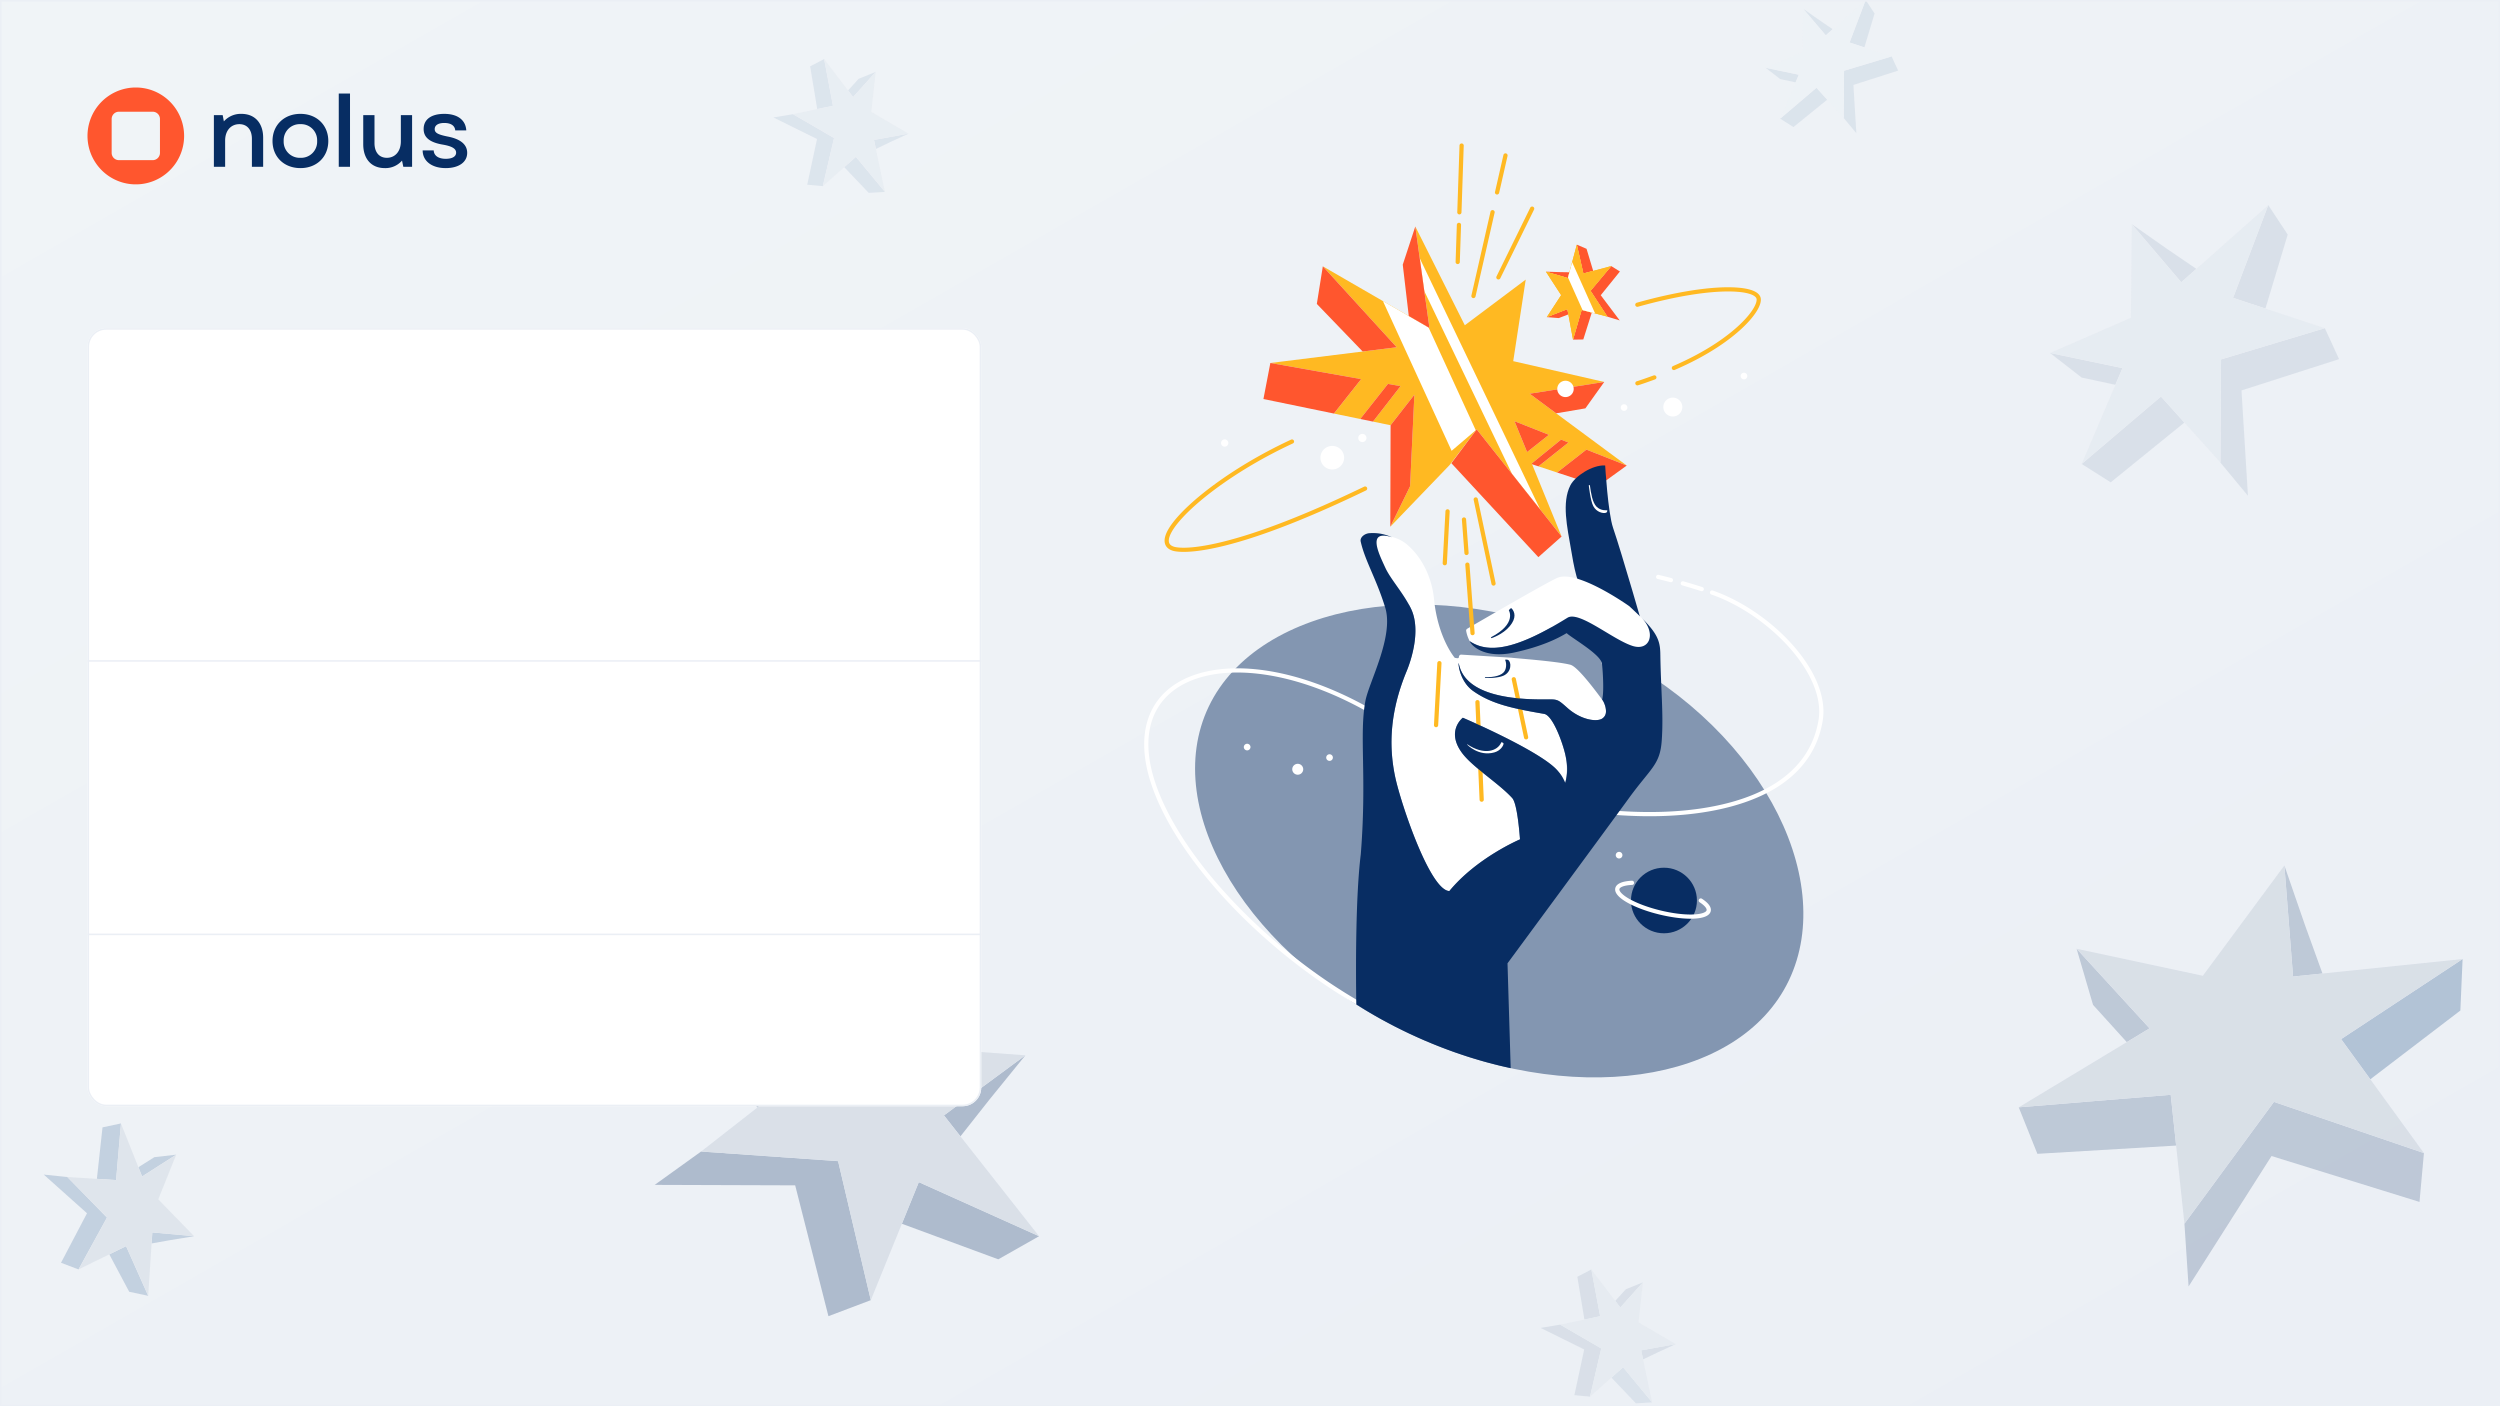 <svg xmlns="http://www.w3.org/2000/svg" width="1600" height="900" fill="none"><path fill="url(#a)" d="M.5.5h1599v899H.5z"/><path fill="#FF562E" d="M86.916 56a30.857 30.857 0 0 0-17.176 5.224 30.982 30.982 0 0 0-11.387 13.913 31.078 31.078 0 0 0-1.759 17.91 31.023 31.023 0 0 0 8.461 15.873 30.886 30.886 0 0 0 15.83 8.484 30.834 30.834 0 0 0 17.862-1.764 30.928 30.928 0 0 0 13.875-11.417A31.055 31.055 0 0 0 117.833 87a31.047 31.047 0 0 0-9.055-21.92A30.876 30.876 0 0 0 86.916 56Zm10.81 46.498H76.11a4.642 4.642 0 0 1-3.287-1.365 4.668 4.668 0 0 1-1.362-3.296V76.161c0-1.236.49-2.422 1.362-3.296a4.642 4.642 0 0 1 3.287-1.365h21.617c1.233 0 2.415.491 3.287 1.365a4.667 4.667 0 0 1 1.362 3.296v21.676c0 1.236-.49 2.422-1.362 3.296a4.643 4.643 0 0 1-3.287 1.365Z"/><path fill="#072D63" d="M136.885 106.765h7.203V89.977c0-6.399 3.728-10.516 9.103-10.516 4.992 0 8.025 3.61 8.025 9.376v17.928h7.203V88.14c0-9.312-5.243-15.267-13.899-15.267a14.497 14.497 0 0 0-11.245 4.815l-.758-3.991h-5.632v33.068Zm55.408.823c10.424 0 17.819-7.158 17.819-17.358 0-10.136-7.391-17.359-17.819-17.359-10.488 0-17.879 7.223-17.879 17.359 0 10.196 7.391 17.355 17.879 17.355v.003Zm-10.74-17.358a10.332 10.332 0 0 1 3.001-7.76 10.259 10.259 0 0 1 7.739-3.01 10.239 10.239 0 0 1 7.704 3.028 10.299 10.299 0 0 1 2.974 7.742 10.32 10.32 0 0 1-2.974 7.742 10.266 10.266 0 0 1-7.704 3.027 10.27 10.27 0 0 1-7.74-3.01 10.32 10.32 0 0 1-3-7.762v.003Zm35.251 16.535h7.203V59.882h-7.201l-.002 46.883Zm29.44.823a14.007 14.007 0 0 0 6.07-1.157 14.039 14.039 0 0 0 4.986-3.657l.821 3.991h5.617V73.693h-7.193V90.48c0 6.4-3.665 10.517-8.972 10.517-4.927 0-7.897-3.61-7.897-9.377V73.693h-7.203v18.625c0 9.312 5.117 15.267 13.773 15.267l-.002.003Zm38.982 0c8.402 0 13.773-3.8 13.773-9.755 0-5.321-4.232-8.87-12.51-10.452-6.318-1.266-8.277-2.409-8.277-4.75 0-2.471 2.274-3.928 6.129-3.928 4.232 0 6.759 1.711 7.013 4.75h7.076c-.442-6.715-5.617-10.578-14.089-10.578-8.34 0-13.204 3.548-13.204 9.693 0 5.386 3.916 8.615 12.382 10.01 5.811 1.014 8.403 2.596 8.403 5.13 0 2.471-2.464 3.928-6.634 3.928-4.738 0-7.581-2.028-7.707-5.386h-7.073c0 6.837 5.874 11.335 14.72 11.335l-.002.003Z"/><g opacity=".44"><path fill="#5E7699" d="m455.078 620.263-17.199 23.421 46.805 65.162 23.393-18.272-52.999-70.311ZM530.195 842.354l27.117-10.256-20.933-88.967-87.684-6.159L419 758.319l89.916.305 21.279 83.73ZM577.208 783.204l61.683 22.762L665 791.181l-76.965-34.61-10.827 26.633ZM551.147 599.662l-22.622 25.306-7.982 27.93 13.791 6.877 16.813-60.113ZM614.678 727.266l18.553-23.519 23.017-28.352-52.12 38.461 10.55 13.41Z"/><path fill="#C1CAD7" d="m665 791.181-76.965-34.61-30.723 75.527-20.933-88.966-87.684-6.16 59.381-46.399-52.999-70.31 79.257 39.512 16.813-60.113 25.557 69.917 79.543 5.816-52.12 38.461L665 791.181Z"/></g><g opacity=".44"><path fill="#8396B1" d="m1292 708.684 11.93 29.76 88.79-5.283-3.46-32.489-97.26 8.012ZM1548.48 769.229l2.83-31.255-95.99-32.762-57.28 77.95 2.65 40.167 53.08-83.473 94.71 29.373Z"/><path fill="#6989AF" d="m1516.99 690.756 57.64-44.016 1.43-32.971-77.75 51.265 18.68 25.722Z"/><path fill="#8396B1" d="m1329.04 607.221 10.51 35.899 21.59 23.829 14.57-8.797-46.67-50.931ZM1486.38 623.048l-11.23-31.067-13.15-38.064 5.56 71.076 18.82-1.945Z"/><path fill="#C1CAD7" d="m1576.06 613.77-77.75 51.265 53 72.939-95.99-32.762-57.28 77.95-8.78-82.489-97.26 8.012 83.71-50.533-46.67-50.93 80.78 17.28 52.18-70.585 5.56 71.076 108.5-11.223Z"/></g><g opacity=".14"><path fill="#6989AF" d="m527.45 37.79-8.95 4.654 4.52 27.367 10.07-2.118-5.64-29.903ZM516.61 118.212l10 .935 7.19-30.819-26.29-15.255L495 75.182l27.88 13.783-6.27 29.247ZM540.32 106.984l15.66 16.459 10.38-.617-18.58-22.465-7.46 6.623ZM560.46 46.003l-10.92 4.426-6.78 7.458 3.23 4.237 14.47-16.12ZM560.57 95.32l9.38-4.486 11.51-5.31-22.11 4.017 1.22 5.778Z"/><path fill="#C1CAD7" d="m566.36 122.826-18.58-22.465-21.17 18.786 7.19-30.819-26.29-15.255 25.58-5.38-5.64-29.903 18.54 24.334 14.47-16.12-2.82 25.607 23.82 13.913-22.11 4.017 7.01 33.285Z"/></g><g opacity=".14"><path fill="#5E7699" d="m1018.45 812.477-8.95 4.654 4.52 27.368 10.07-2.118-5.64-29.904ZM1007.61 892.899l10 .935 7.19-30.819-26.29-15.255-12.51 2.109 27.88 13.783-6.27 29.247Z"/><path fill="#6989AF" d="m1031.32 881.672 15.66 16.458 10.38-.617-18.58-22.465-7.46 6.624Z"/><path fill="#5E7699" d="m1051.46 820.691-10.92 4.425-6.78 7.459 3.23 4.236 14.47-16.12ZM1051.57 870.006l9.38-4.485 11.51-5.31-22.11 4.018 1.22 5.777Z"/><path fill="#C1CAD7" d="m1057.36 897.514-18.58-22.465-21.17 18.785 7.19-30.818-26.29-15.255 25.58-5.38-5.64-29.904 18.54 24.335 14.47-16.121-2.82 25.608 23.82 13.912-22.11 4.018 7.01 33.285Z"/></g><path fill="#FFB922" d="m999.091 281.357 4.699 1.854-19.186 15.257 11.934 3.94 18.762-14.651 25.81 10.195-62.129-45.972 47.729-7.536-58.251-13.309 8-52.206-38.983 29.229-31.684-63.2 9.064 64.945-68.247-39.454 47.282 51.796-80.864 10.059 58.093 10.34-17.418 22.031 16.848 3.472 17.733-22.449 8.061 1.435-17.643 22.693 11.274 2.325 15.211-19.523-2.737 58.573-12.659 25.898 37.922-39.439 17.388-22.842 54.312 68.551-19.097-46.776 18.776-15.236Zm-7.791-3.078-13.959 11.027-8.051-19.718 22.01 8.691Z"/><path fill="#fff" d="m908.624 165.257 2.94 21.075 56.18 117.064 18.034 22.763-77.154-160.902ZM914.283 209.574l-29.213-16.89 43.961 95.844 15.45-13.176-30.198-65.778Z"/><path fill="#FFB922" d="M1048.01 246.65c-.6.031-1.17-.343-1.36-.943a1.35 1.35 0 0 1 .89-1.685c2.99-.929 6.32-2.129 9.26-3.19l1.53-.548c.7-.25 1.47.108 1.73.808.25.699-.11 1.468-.81 1.721l-1.52.546c-2.97 1.07-6.33 2.282-9.38 3.225-.11.039-.22.06-.34.066ZM1071.36 236.853c-.54.028-1.08-.28-1.31-.807-.29-.682.02-1.475.71-1.77 22.17-9.556 35.38-19.634 42.56-26.404 9.38-8.854 11.58-14.974 10.77-16.924-1.91-4.579-21.06-7.359-57.65.793a347.894 347.894 0 0 0-18.16 4.582 1.352 1.352 0 0 1-1.67-.932c-.2-.714.22-1.456.94-1.658 6.28-1.757 12.43-3.31 18.3-4.615 16.7-3.72 31.39-5.532 42.48-5.239 7.26.193 16.33 1.395 18.26 6.038 1.69 4.048-2.68 11.675-11.4 19.905-7.34 6.921-20.82 17.21-43.36 26.92-.15.069-.31.102-.47.111ZM760.466 353.13c-6.117.308-9.021-.392-9.83-.639-4.108-1.254-5.138-3.919-5.281-5.936-.645-9.251 15.99-23.887 23.172-29.747 15.829-12.921 36.342-25.506 57.759-35.445a1.354 1.354 0 0 1 1.797.651 1.34 1.34 0 0 1-.654 1.787c-21.217 9.846-41.527 22.305-57.187 35.087-14.068 11.482-22.571 22.015-22.189 27.484.079 1.106.512 2.677 3.374 3.551 1.352.413 9.194 2.203 30.814-3.09 23.705-5.806 54.266-17.705 90.83-35.37a1.356 1.356 0 0 1 1.807.621 1.34 1.34 0 0 1-.624 1.797c-66.323 32.038-99.195 38.514-113.788 39.249Z"/><path fill="#FF562E" d="m1006.73 217.367 6.58-.103 5.43-17.231-6.48-1.706-5.53 19.04ZM1036.74 173.755l-5.55-3.461-13.26 15.829 10.8 16.535 7.89 2.418-12.15-16.14 12.27-15.181ZM1019.64 173.372l-4.25-14.135-6.22-2.668 4.18 18.48 6.29-1.677ZM989.953 202.963l7.654.615 6.143-2.363-.63-3.406-13.167 5.154ZM1004.42 174.259l-6.771-.127-8.26-.271 14.041 4.109.99-3.711Z"/><path fill="#FFB922" d="m1031.19 170.295-11.55 3.077-6.29 1.677-4.18-18.48-4.75 17.69-.99 3.711-14.041-4.109 9.748 15.03-9.185 14.072 13.168-5.155.63 3.407 2.98 16.152 5.53-19.04 6.48 1.706 9.99 2.626-10.8-16.535 13.26-15.829Z"/><path fill="#FFB922" d="m1009.17 156.569 4.18 18.48 17.84-4.754-13.26 15.829 10.8 16.535-16.47-4.332-5.53 19.04-3.61-19.559-13.168 5.155 9.185-14.072-9.748-15.03 14.041 4.109 5.74-21.401Z"/><path fill="#fff" d="m1003.52 177.638 9.34 20.849 8.02 2.11-14.72-32.823-2.64 9.864Z"/><path fill="#8396B1" d="M1144.86 627.497c-31.74 66.48-140.58 82.325-243.103 33.917-102.522-48.408-159.903-142.739-128.161-209.219 31.741-66.48 146.246-87.154 248.774-38.746 102.52 48.407 154.23 147.568 122.49 214.048Z"/><path fill="#082D63" d="M1064.93 597.306c11.65 0 21.1-9.396 21.1-20.987 0-11.591-9.45-20.987-21.1-20.987-11.66 0-21.11 9.396-21.11 20.987 0 11.591 9.45 20.987 21.11 20.987Z"/><path fill="#fff" d="M1081.96 587.983c-5.75 0-12.76-.947-19.97-2.704-7.92-1.93-15.17-4.619-20.41-7.567-5.79-3.259-8.48-6.496-7.78-9.36.68-2.765 4.35-4.386 10.6-4.694.75-.039 1.38.534 1.42 1.275a1.35 1.35 0 0 1-1.29 1.411c-5.56.274-7.84 1.598-8.1 2.647-.27 1.106 1.27 3.439 6.49 6.379 5.03 2.83 12.03 5.42 19.71 7.295 7.69 1.872 15.1 2.797 20.88 2.601 6-.202 8.44-1.567 8.71-2.673.23-.929-.82-2.771-4.46-5.152a1.343 1.343 0 0 1-.38-1.863 1.352 1.352 0 0 1 1.87-.383c4.33 2.837 6.21 5.541 5.6 8.037-.71 2.863-4.6 4.494-11.25 4.72-.53.022-1.08.031-1.64.031ZM1036.22 549.429c1.17 0 2.13-.948 2.13-2.119 0-1.17-.96-2.119-2.13-2.119-1.18 0-2.14.949-2.14 2.119a2.13 2.13 0 0 0 2.14 2.119ZM798.177 480.245a2.125 2.125 0 0 0 2.131-2.119c0-1.17-.954-2.119-2.131-2.119a2.125 2.125 0 0 0-2.131 2.119c0 1.17.954 2.119 2.131 2.119ZM830.552 495.816a3.498 3.498 0 0 0 3.507-3.488 3.497 3.497 0 0 0-3.507-3.488 3.497 3.497 0 0 0-3.507 3.488 3.498 3.498 0 0 0 3.507 3.488ZM783.803 285.858a2.327 2.327 0 0 0 2.334-2.321 2.327 2.327 0 0 0-2.334-2.321 2.327 2.327 0 0 0-2.334 2.321 2.327 2.327 0 0 0 2.334 2.321Z"/><path fill="#fff" d="M946.47 672.948c-38.889-6.153-85.144-29.492-126.901-64.03-19.485-16.115-37.243-34.148-51.357-52.151-14.826-18.911-25.296-37.125-31.12-54.133-9.178-26.805-5.129-48.866 11.404-62.118 12.832-10.285 32.705-14.584 55.965-12.103 24.52 2.617 51.493 12.393 78.002 28.273l-1.394 2.304c-26.173-15.679-52.764-25.329-76.896-27.903-22.538-2.406-41.708 1.685-53.976 11.521-7.518 6.027-12.316 13.979-14.26 23.635-2.073 10.306-.824 22.259 3.72 35.523 5.647 16.49 16.26 34.936 30.692 53.346 13.996 17.852 31.614 35.74 50.954 51.735 41.396 34.24 87.172 57.364 125.597 63.442l-.43 2.659ZM1069.39 372.623a1.4 1.4 0 0 1-.35-.045 395.77 395.77 0 0 0-8.13-2.038 1.353 1.353 0 0 1-1-1.622c.18-.723.91-1.167 1.63-.992 2.72.648 5.47 1.339 8.19 2.05.73.19 1.16.926.97 1.643a1.365 1.365 0 0 1-1.31 1.004ZM1089.12 378.365c-.14 0-.28-.021-.42-.066a360.225 360.225 0 0 0-12.06-3.648 1.347 1.347 0 0 1-.93-1.661c.21-.711.96-1.127 1.67-.922 4.13 1.17 8.22 2.409 12.15 3.675a1.343 1.343 0 0 1-.41 2.622ZM1055.75 522.386c-23.76 0-49.88-3.138-74.72-9.038a1.344 1.344 0 0 1-1.001-1.621 1.353 1.353 0 0 1 1.631-.995c28.46 6.761 58.59 9.863 84.85 8.739 29.51-1.263 53.95-7.759 70.69-18.784 14.89-9.812 23.85-23.173 26.64-39.713 1.19-7.103.04-14.91-3.44-23.213-3.27-7.801-8.42-15.675-15.3-23.405-13.41-15.06-32.04-27.721-49.83-33.868a1.342 1.342 0 0 1-.83-1.712 1.352 1.352 0 0 1 1.72-.829c18.21 6.291 37.26 19.236 50.96 34.625 14.98 16.815 21.86 34.161 19.39 48.845-2.92 17.303-12.28 31.27-27.82 41.51-17.15 11.296-42.07 17.946-72.07 19.23-3.56.154-7.18.229-10.87.229Z"/><path fill="#fff" d="M850.91 486.965a2.125 2.125 0 0 0 2.131-2.12c0-1.17-.954-2.119-2.131-2.119a2.125 2.125 0 0 0-2.131 2.119c0 1.171.954 2.12 2.131 2.12ZM1039.4 262.953c1.18 0 2.13-.949 2.13-2.119 0-1.171-.95-2.12-2.13-2.12s-2.13.949-2.13 2.12c0 1.17.95 2.119 2.13 2.119ZM1070.61 266.558c3.35 0 6.07-2.704 6.07-6.041 0-3.336-2.72-6.041-6.07-6.041-3.36 0-6.08 2.705-6.08 6.041 0 3.337 2.72 6.041 6.08 6.041ZM1116.15 242.785c1.18 0 2.13-.948 2.13-2.119 0-1.17-.95-2.119-2.13-2.119s-2.13.949-2.13 2.119c0 1.171.95 2.119 2.13 2.119Z"/><path fill="#FFB922" d="M959.045 178.856a1.311 1.311 0 0 1-.66-.136 1.343 1.343 0 0 1-.622-1.799l21.595-43.974a1.359 1.359 0 0 1 1.81-.618c.67.326.949 1.131.622 1.8l-21.599 43.973c-.224.455-.673.73-1.146.754ZM934.07 137.23a1.35 1.35 0 0 1-1.422-1.389l1.437-42.735a1.347 1.347 0 0 1 1.397-1.299 1.348 1.348 0 0 1 1.307 1.39l-1.437 42.734a1.347 1.347 0 0 1-1.282 1.299ZM933.001 169.013a1.351 1.351 0 0 1-1.422-1.39l.797-23.743a1.347 1.347 0 0 1 1.398-1.299c.745.024 1.33.645 1.306 1.39l-.797 23.742a1.351 1.351 0 0 1-1.282 1.3ZM943.08 190.79a1.269 1.269 0 0 1-.367-.033 1.342 1.342 0 0 1-1.019-1.609l12.226-53.644a1.35 1.35 0 0 1 1.619-1.013 1.341 1.341 0 0 1 1.018 1.609l-12.225 53.644a1.354 1.354 0 0 1-1.252 1.046ZM958.189 124.494a1.272 1.272 0 0 1-.367-.033 1.342 1.342 0 0 1-1.018-1.61l5.393-23.664a1.35 1.35 0 0 1 1.618-1.013 1.342 1.342 0 0 1 1.019 1.61l-5.393 23.664a1.356 1.356 0 0 1-1.252 1.046Z"/><path fill="#FF562E" d="m893.891 222.245-47.283-51.796-3.837 24.059 29.334 30.447 21.786-2.71ZM914.852 209.903l-9.06-64.945-8.027 24.435 3.856 32.859 13.231 7.651ZM969.289 269.588l8.051 19.719 13.96-11.028-22.011-8.691ZM995.935 264.524l18.705-3.172 12.07-16.908-47.73 7.536 16.955 12.544ZM1003.79 283.211l-4.7-1.854-18.773 15.239.216.53 4.071 1.345 19.186-15.26ZM905.188 252.632l-15.211 19.522-.185 64.946 12.659-25.898 2.737-58.57ZM1015.3 287.757l-18.762 14.651 26.352 8.697 18.22-13.152-25.81-10.196ZM928.881 296.448l55.664 60.125 14.869-13.2-54.312-68.551-16.221 21.626ZM870.55 268.148l8.154 1.679 17.642-22.694-8.06-1.435-17.736 22.45ZM871.119 242.644l-58.092-10.34-4.432 23.071 45.106 9.299 17.418-22.03Z"/><path fill="#082D63" d="M1032.37 337.835c-3.31-9.617-5.06-39.955-5.06-39.955-8.32-.416-19.3 6.894-22.27 12.727-5.646 11.118-1.99 26.902.4 40.914 1.57 9.194 4.16 26.302 11.04 31.815l36.14 21.862s-14.73-51.284-20.25-67.363Z"/><path fill="#fff" d="M940.604 410.344c12.467 8.429 30.61 4.847 62.586-14.983 7.46-4.63 29.2 14.196 41.8 18.091 10.22 3.159 14.68-6.846 7.24-16.255-2.74-2.963-5.9-5.881-9.4-9.161-.05-.045-.1-.087-.15-.123-1.82-1.282-33.61-23.535-46.036-18.055-7.336 3.235-51.027 28.678-57.599 32.509a1.417 1.417 0 0 0-.688 1.468c.231 1.333.822 3.85 2.247 6.509ZM870.816 346.499c0 .036.003.072.019.103-.006-.034-.009-.067-.019-.103ZM1025.32 425.339c-.03-.323-.07-.57-.09-.73-.09-.555-.34-1.151-.71-1.776.28.826.54 1.662.8 2.506ZM940.665 410.504l.028.063c-.013-.021-.019-.042-.028-.063ZM939.11 476.378l-.191.136s4.044 3.906 9.152 4.904c0 0 4.001 1.716 8.305.13 6.848-2.523 4.505-6.539 4.505-6.539-2.401 5.873-11.258 8.477-21.771 1.369Z"/><path fill="#fff" d="M890.914 343.855a27.447 27.447 0 0 0-2.622-.705 28.996 28.996 0 0 0-3.771-.29c-7.336.869-1.582 12.613 2.116 20.59 3.389 7.31 11.271 15.772 16.245 25.801 7.348 14.817-1 36.341-2.58 40.151-10.509 25.322-11.758 47.277-7.378 67.894 3.574 16.83 22.247 72.545 34.657 72.976 17.233-20.963 44.1-32.605 45.222-33.087-.749-9.611-2.271-23.433-4.969-26.408-8.645-9.532-25.52-19.809-32.274-29.096-10.222-14.051.646-22.332.646-22.332s46.567 19.941 59.38 32.527c1.95 1.914 3.993 6.005 5.854 10.635 1.58-5.842 1.96-12.329.39-19.399-1.74-7.825-8.053-25.268-13.583-26.223-19.47-3.367-33.541-6.153-45.56-14.747-8.003-5.722-9.567-16.617-9.104-17.816 2.471 14.075 18.252 23.721 55.986 23.29 7.342-.084 7.342-.084 13.551 5.438 8.93 7.947 19.15 9.119 22.45 6.723 2.79-2.029 2.4-4.971 1.92-7.323-.56-2.11-1.24-3.406-1.68-4.093-8.33-11.371-16.89-21.898-20.75-22.914-8.564-2.252-34.964-4.121-37.183-4.446l-.612-.076-32.017-1.959a1.432 1.432 0 0 0-1.522 1.326c-.003.021-.003.045-.006.067-.094 1.374-1.267.81-2.647.672 0 0-10.924-12.592-13.362-38.134-.882-9.234-5.132-23.794-16.833-34.083-3.383-2.975-7.214-4.609-10.982-5.384.339.136.676.277 1.018.425Z"/><path fill="#082D63" d="M954.491 408.439s7.281-2.273 11.758-7.678c4.469-5.39 3.174-9.147 1.274-11.311-.661-.754-1.871 1.143-1.871 1.143s5.347 8.552-11.47 17.273l.309.573ZM950.308 433.435s.166.431.194.489c1.867.072 8.002.09 11.579-1.432 5.611-2.388 5.248-8.972 3.086-10.129-.609-.326-1.964-.196-1.94-.094.803 1.474 1.179 4.935-.355 7.353-1.676 2.632-6.39 3.904-12.564 3.813Z"/><path fill="#FFB922" d="M938.561 355.241c-.7 0-1.295-.537-1.346-1.245l-1.61-21.416a1.348 1.348 0 0 1 1.249-1.441 1.35 1.35 0 0 1 1.449 1.242l1.61 21.416a1.348 1.348 0 0 1-1.249 1.441c-.033 0-.067.003-.103.003ZM942.417 406.542c-.7 0-1.294-.54-1.346-1.245l-3.292-43.832a1.347 1.347 0 0 1 1.249-1.441c.746-.057 1.394.5 1.449 1.242l3.292 43.832a1.347 1.347 0 0 1-1.249 1.441c-.036 0-.07.003-.103.003ZM948.271 513.137a1.346 1.346 0 0 1-1.349-1.288l-2.698-62.419a1.348 1.348 0 0 1 1.291-1.402 1.34 1.34 0 0 1 1.41 1.287l2.698 62.42a1.35 1.35 0 0 1-1.295 1.402h-.057ZM955.861 374.814a1.352 1.352 0 0 1-1.322-1.067l-11.394-53.825a1.342 1.342 0 0 1 1.045-1.591 1.35 1.35 0 0 1 1.601 1.04l11.395 53.824a1.341 1.341 0 0 1-1.325 1.619ZM976.698 473.237a1.35 1.35 0 0 1-1.321-1.067l-7.873-37.182a1.34 1.34 0 0 1 1.046-1.591 1.348 1.348 0 0 1 1.601 1.04l7.872 37.181a1.34 1.34 0 0 1-1.325 1.619ZM924.661 361.794c-.025 0-.049 0-.073-.003a1.347 1.347 0 0 1-1.279-1.413l1.782-33.17a1.346 1.346 0 0 1 1.422-1.272 1.349 1.349 0 0 1 1.279 1.414l-1.783 33.172a1.344 1.344 0 0 1-1.348 1.272ZM919.088 465.422c-.024 0-.048 0-.072-.003a1.348 1.348 0 0 1-1.28-1.414l2.134-39.668a1.347 1.347 0 0 1 1.422-1.272 1.347 1.347 0 0 1 1.279 1.413l-2.134 39.669a1.347 1.347 0 0 1-1.349 1.275Z"/><path fill="#fff" d="M871.914 282.925a2.624 2.624 0 0 0 2.632-2.617 2.624 2.624 0 0 0-2.632-2.617 2.624 2.624 0 0 0-2.631 2.617 2.624 2.624 0 0 0 2.631 2.617ZM852.656 300.467c4.188 0 7.584-3.377 7.584-7.543 0-4.165-3.396-7.542-7.584-7.542-4.189 0-7.585 3.377-7.585 7.542 0 4.166 3.396 7.543 7.585 7.543ZM1001.91 254.132c2.9 0 5.26-2.341 5.26-5.23 0-2.888-2.36-5.23-5.26-5.23-2.908 0-5.263 2.342-5.263 5.23 0 2.889 2.355 5.23 5.263 5.23Z"/><path fill="#C1CAD7" d="m939.109 476.378-.191.136s4.044 3.906 9.152 4.904c0 0 4.001 1.716 8.305.13 6.848-2.523 4.505-6.539 4.505-6.539-2.401 5.873-11.258 8.477-21.771 1.369Z"/><path fill="#082D63" d="M1042.25 511.166c14.45-19.905 20.17-21.575 21.27-37.29 1.2-17.126-.59-31.99-.9-54.85l-.01.003c0-1.302-.06-2.58-.17-3.828-.68-7.549-4.64-12.544-11.94-19.957 9.76 9.903 5.42 21.585-5.51 18.208-12.6-3.892-34.34-22.72-41.8-18.09-31.973 19.833-50.118 23.414-62.586 14.982.761 2.349 8.821 11.504 28.321 7.295 17.758-3.831 28.046-9.013 33.685-12.425 4.26 3.674 21.67 13.619 22.62 19.392.33 1.996 1.61 17.807.13 23.134 0 0 1.22 1.293 2.13 4.715.49 2.351.88 5.293-1.91 7.322-3.3 2.397-13.52 1.224-22.45-6.723-6.213-5.522-6.213-5.522-13.555-5.438-37.737.434-53.518-9.212-55.986-23.29-.464 1.2 1.101 12.094 9.103 17.816 12.02 8.594 26.091 11.38 45.561 14.747 5.526.956 11.847 18.395 13.587 26.224 1.57 7.069 1.49 12.061-.09 17.903-1.865-4.63-4.209-7.226-6.158-9.14-12.813-12.586-59.381-32.527-59.381-32.527s-10.867 8.281-.645 22.332c6.756 9.288 23.629 19.564 32.274 29.096 2.698 2.973 4.22 16.797 4.969 26.408-1.122.479-27.989 12.124-45.222 33.087-12.413-.431-31.083-56.146-34.657-72.976-4.38-20.616-3.132-42.571 7.378-67.894 1.582-3.81 9.928-25.337 2.58-40.151-4.975-10.029-12.853-18.491-16.245-25.801-4.465-9.632-11.931-24.759 4.277-19.595-5.969-2.592-10.291-2.861-14.441-2.625-2.907.162-6.272 2.55-5.635 5.375 2.804 12.48 10.058 23.839 15.702 42.312 5.65 18.485-10.47 47.741-12.698 59.718-4.053 21.759 1.027 48.106-2.95 98.091-3.31 26.676-3.246 72.343-2.868 96.134a310.313 310.313 0 0 0 33.733 18.551c21.674 10.235 43.633 17.596 65.083 22.215l-2.04-67.098c-.006.003 63.744-86.488 77.444-105.362Z"/><path fill="#fff" d="M1019.68 323.878c-1.83-3.476-2.87-13.358-2.87-13.358l.7-.024c.75 5.52 1.67 10.961 4.16 13.659 2.76 2.978 6.96 2.379 6.96 2.379s.3 1.238-.85 1.636c-1.73.6-6.01-.31-8.1-4.292ZM939.11 476.377c10.513 7.106 19.37 4.504 21.768-1.371 0 0 1.219.175 1.416.877-.088 1.384-1.965 4.549-5.918 5.661-10.033 2.831-17.457-5.031-17.457-5.031l.191-.136Z"/><g opacity=".14"><path fill="#6989AF" d="m1139.29 75.938 8.52 5.39 21.61-17.533-6.87-7.637-23.26 19.78ZM1214.8 45.188l-4.17-9.09-30.45 9.17-.19 30.271 8.08 9.736-1.89-30.908 28.62-9.179ZM1193.2 30.351l6.54-21.71L1194.03 0l-10.32 27.218 9.49 3.133ZM1130 43.378l9.29 7.21 9.89 2.128 2.08-4.892-21.26-4.446ZM1172.93 18.706l-8.58-5.848-10.37-7.28 14.52 17.056 4.43-3.928Z"/><path fill="#EBEFF5" d="m1194.03 0-10.32 27.218 26.92 8.881-30.45 9.169-.19 30.272-17.44-19.383-23.26 19.78 11.97-28.113-21.26-4.445 23.73-10.333.25-27.467 14.52 17.055L1194.03 0Z"/></g><g opacity=".14"><path fill="#5E7699" d="m1332.27 296.934 18.58 11.759 47.15-38.249-14.99-16.662-50.74 43.152ZM1497 229.851l-9.1-19.829-66.43 20.003-.41 66.04 17.63 21.24-4.13-67.429 62.44-20.025ZM1449.88 197.483l14.26-47.361-12.45-18.853-22.52 59.38 20.71 6.834ZM1312 225.904l20.27 15.729 21.57 4.643 4.54-10.674-46.38-9.698ZM1405.66 172.078l-18.72-12.757-22.62-15.881 31.67 37.208 9.67-8.57Z"/><path fill="#C1CAD7" d="m1451.69 131.269-22.52 59.38 58.73 19.374-66.43 20.003-.41 66.04-38.05-42.284-50.74 43.152 26.11-61.333-46.38-9.697 51.77-22.542.54-59.922 31.68 37.207 55.7-49.378Z"/></g><g opacity=".32"><path fill="#6989AF" d="m77.41 718.997-11.8 2.516L62 754.47l12.29.775 3.12-36.248ZM39.04 808.171l11.22 4.266 18.2-33.205-25.37-25.946L28 751.735l27.68 24.752-16.64 31.684ZM69.96 802.791l12.73 23.946 12.16 2.596-14.17-31.793-10.72 5.251ZM112.79 738.976l-14 1.611-10.21 6.434 2.36 5.907 21.85-13.952ZM97.04 795.8l12.24-2.178 14.97-2.447-26.76-2.416-.45 7.041Z"/><path fill="#C1CAD7" d="M94.85 829.333 80.68 797.54l-30.42 14.897 18.2-33.205-25.37-25.946 31.2 1.959 3.12-36.248 13.53 33.931 21.85-13.952-11.49 28.591 22.95 23.608-26.76-2.416-2.64 40.574Z"/></g><g filter="url(#b)"><rect width="572" height="498" x="56" y="198" fill="#fff" rx="12"/><rect width="571" height="497" x="56.5" y="198.5" stroke="#EBEFF5" rx="11.5"/></g><path stroke="#EBEFF5" d="M56 423h572M56 598h572M.5.5h1599v899H.5z"/><defs><linearGradient id="a" x1="1579.2" x2="812.735" y1="872.1" y2="-465.655" gradientUnits="userSpaceOnUse"><stop stop-color="#EBEFF5"/><stop offset="1" stop-color="#F0F4F7"/></linearGradient><filter id="b" width="636" height="562" x="24" y="178" color-interpolation-filters="sRGB" filterUnits="userSpaceOnUse"><feFlood flood-opacity="0" result="BackgroundImageFix"/><feColorMatrix in="SourceAlpha" result="hardAlpha" values="0 0 0 0 0 0 0 0 0 0 0 0 0 0 0 0 0 0 127 0"/><feOffset dy="12"/><feGaussianBlur stdDeviation="16"/><feComposite in2="hardAlpha" operator="out"/><feColorMatrix values="0 0 0 0 0.027 0 0 0 0 0.176 0 0 0 0 0.388 0 0 0 0.06 0"/><feBlend in2="BackgroundImageFix" result="effect1_dropShadow_5110_7618"/><feBlend in="SourceGraphic" in2="effect1_dropShadow_5110_7618" result="shape"/></filter></defs></svg>